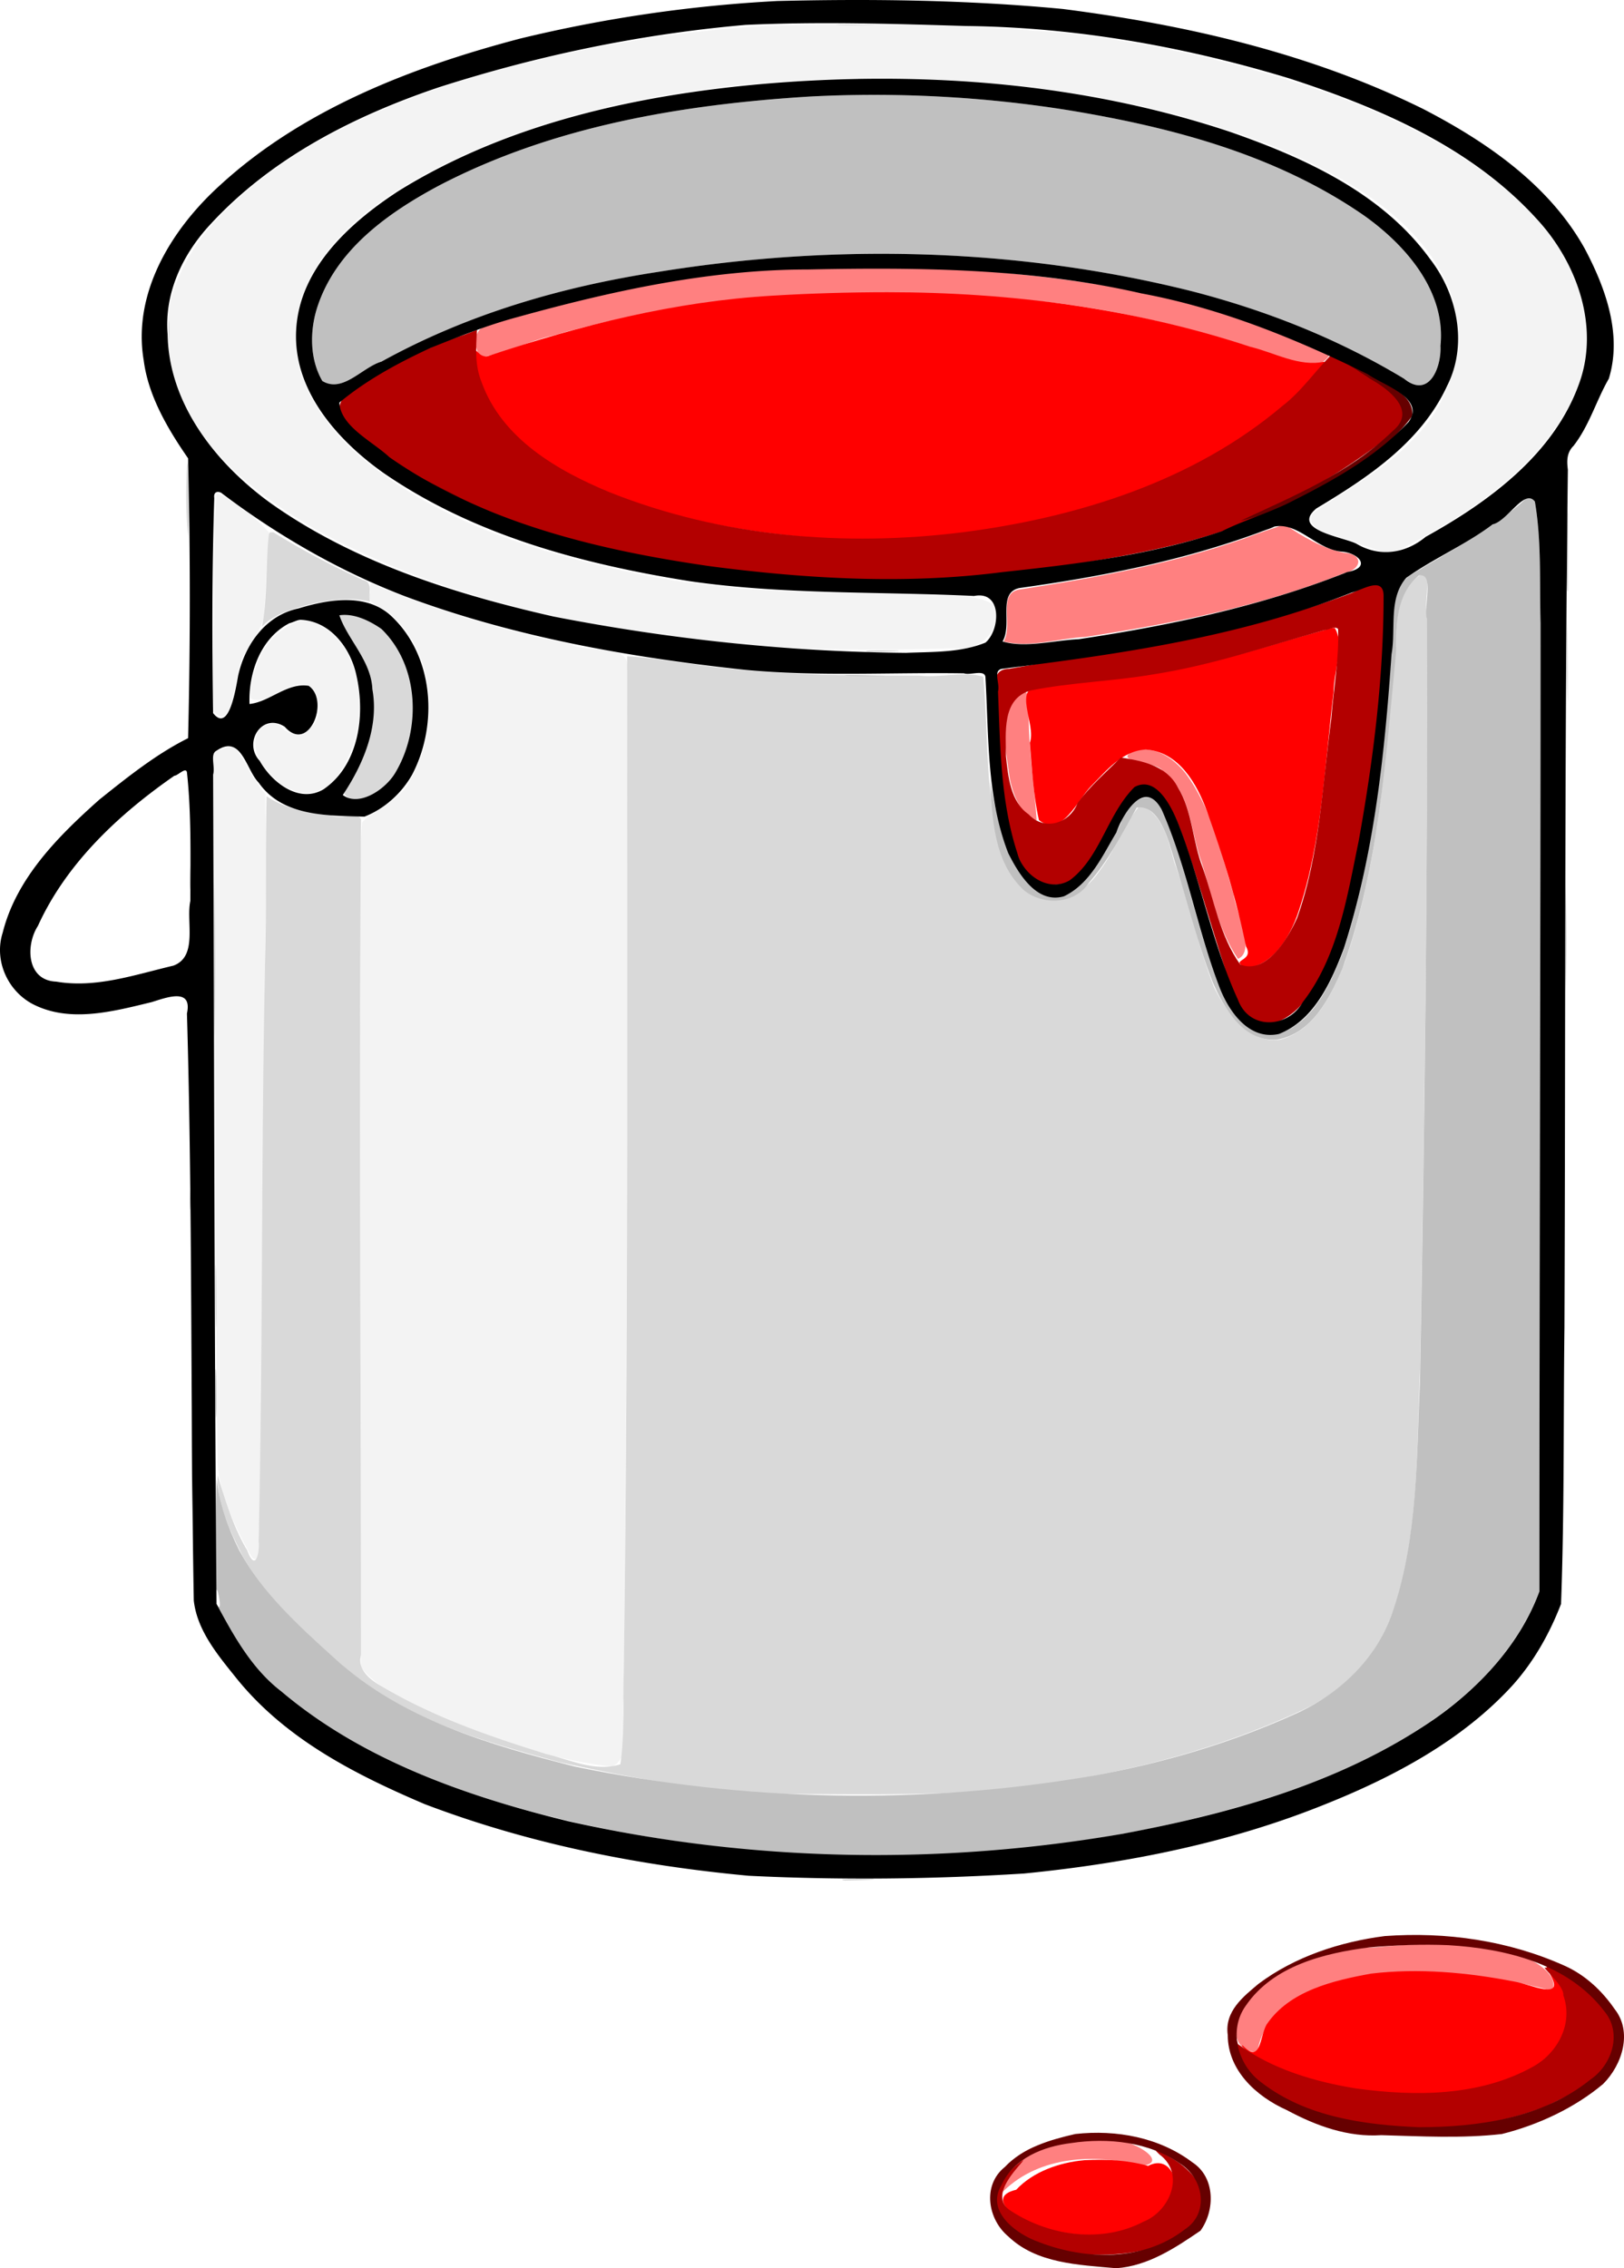 <svg xmlns="http://www.w3.org/2000/svg" width="143.334" height="200.174" viewBox="110.197 128.919 107.5 150.13"><g id="page1" fill-rule="evenodd"><path fill="#ff8080" d="M162.178 146.53c-3.163-.151-6.25.677-9.337 1.204-3.463.753-7.002 1.506-10.315 2.71-.98.152-1.054 1.356-.527 2.11 1.656-.227 3.162-1.055 4.819-1.431 10.466-3.012 21.534-3.313 32.301-2.26 5.873.603 11.596 2.184 17.168 4.142.978.602 3.011-.904 1.129-1.13-3.087-.978-6.099-2.334-9.337-3.087-5.195-1.28-10.616-1.807-15.962-2.183-3.313-.075-6.626-.226-9.94-.075m31.323 17.694c-5.045 1.882-10.316 2.861-15.662 3.69-1.732.15-.527 2.334-1.204 3.463 1.731.452 3.689-.226 5.42-.301 5.798-.904 11.672-2.033 17.093-4.217 1.205-.226 1.355-1.28 0-1.355-1.43-.301-2.71-1.054-3.915-1.882-.603.226-1.13.376-1.732.602m-15.963 10.692c-1.28 1.43-.753 3.614-.527 5.346.15 1.054.828 2.861 1.807 2.936-.15-2.258-.527-4.593-.527-6.852-.075-.451.226-2.334-.753-1.43m7.605 3.765c-1.28.677 1.656.602 2.033 1.28 1.882 1.355 1.807 3.99 2.56 6.023.678 2.184 1.13 4.518 2.41 6.4 1.204-.527-.151-3.087-.302-4.292-.828-2.71-1.43-5.647-3.162-7.98-.829-1.055-2.184-1.958-3.539-1.431m15.059 79.135c-2.861.452-6.099 1.28-7.68 3.99-.753 1.13-.828 2.862.903 2.937.226-1.506 1.28-2.86 2.636-3.614 3.087-1.58 6.701-1.732 10.09-1.58q3.387.225 6.776 1.128c.603-1.129-1.657-2.41-2.862-2.485-2.86-.753-5.948-.677-8.884-.376zm-19.803 12.875c-1.656 0-3.087.828-3.99 2.184-.678.451-.904 2.108.226 1.054 2.409-2.334 6.098-2.484 9.11-1.657 2.108-.225-.979-1.957-1.957-1.655-1.13-.076-2.184-.076-3.313.074z"/><path fill="red" d="M161.35 148.487c-6.476.377-12.725 1.958-18.824 3.99-.753.227-.904-1.053-.828.302.15 3.313 3.011 5.647 5.647 7.228 6.023 3.313 13.026 4.443 19.802 4.669 7.078.15 14.306-1.13 20.782-4.142 2.635-1.129 5.195-2.56 7.228-4.593.904-.828 2.636-2.258 2.71-3.087-1.656.377-3.312-.602-4.893-.978-7.756-2.56-15.888-3.615-24.02-3.615-2.56 0-5.12.076-7.604.226m36.518 22.137c-3.388.904-6.701 2.108-10.24 2.56-2.862.527-5.723.979-8.584 1.13-1.882.075-.226 2.56-.678 3.764.15 1.732.226 3.464.603 5.12 1.506 1.205 2.56-1.355 3.463-2.258.98-.98 2.033-2.335 3.614-2.41 2.184.15 3.389 2.259 4.066 4.141 1.055 2.937 1.958 5.873 2.56 8.885.603 1.054-1.204.828 0 1.43 1.808-.15 2.937-2.108 3.464-3.689 1.581-4.668 1.732-9.637 2.334-14.532 0-1.355.753-3.237.075-4.292-.225 0-.451.076-.677.151m3.087 88.924c-2.485.451-5.421 1.129-6.927 3.388-.452.828-.377 2.636-1.581 1.355-.302.076 1.807 1.507 2.635 1.732 4.066 1.657 8.734 2.184 13.101 1.28 2.335-.677 4.97-1.882 5.874-4.367.376-1.28-.377-2.56-1.28-3.388 1.13 1.882-1.356.678-2.335.527-3.087-.603-6.325-.903-9.487-.527m-18.974 12.348c-1.657.151-3.389.753-4.518 1.957-2.26.528.452 2.335 1.656 2.485 2.786.83 6.325.904 8.358-1.505 1.054-1.13.301-3.388-1.28-2.56-1.355-.377-2.786-.452-4.216-.377"/><path fill="#b30000" d="M141.02 151.047c-2.786.904-5.497 2.334-7.906 3.991-1.506 1.43 1.28 2.936 2.183 3.84 2.786 2.033 6.024 3.539 9.186 4.744 1.582.828 3.464 1.054 5.196 1.506 2.56.602 5.12 1.28 7.755 1.43 7.906 1.054 16.038 1.054 23.944-.301 3.69-.602 7.38-1.28 10.843-2.56 3.463-1.581 6.776-3.464 9.788-5.798 1.732-.979 1.205-2.786-.376-3.539-1.13-.527-2.26-2.183-3.238-2.033-1.13 1.13-2.033 2.485-3.313 3.464-5.873 4.97-13.553 7.379-21.158 8.358-7.83.979-15.963.3-23.342-2.636-3.463-1.43-7.153-3.539-8.508-7.303-.452-1.13-.376-2.26-.301-3.464zm58.73 17.092c-7.303 2.786-15.134 3.69-22.739 5.045-1.732 0-.527 2.485-.828 3.539.15 3.238.15 6.626 1.732 9.562.753 1.582 3.011 1.506 3.99.302 1.43-1.732 2.033-4.066 3.69-5.572 1.58-.15 2.41 1.882 2.86 3.162 1.055 2.937 1.883 5.948 2.862 8.96 0 1.657 1.355 3.916 3.313 3.464 1.958-.678 2.861-2.861 3.69-4.593 2.183-5.723 2.785-11.897 3.388-17.996.15-1.882.527-3.84.226-5.797-.226-1.205-1.506-.377-2.184-.076m-1.882 2.485c-3.765 1.054-7.454 2.334-11.37 2.937-2.635.451-5.421.527-8.056 1.054-1.958.527-1.657 2.86-1.657 4.367.15 1.355.301 3.012 1.506 3.84 1.054 1.13 2.71.602 3.238-.753.828-1.13 1.882-2.033 2.861-3.012 1.43.226 3.012.527 3.765 1.958.979 1.581.979 3.614 1.656 5.346.753 2.108 1.13 4.517 2.485 6.4 1.732.678 3.162-1.732 3.765-3.087 1.506-4.217 1.656-8.734 2.259-13.177.15-1.958.527-3.99.451-5.948-.226-.226-.602.075-.903.075m14.682 88.548c-.527-.227 1.205 1.128 1.13 1.807.677 1.882-.377 3.84-2.033 4.743-3.54 1.958-7.756 1.958-11.671 1.43-2.786-.452-5.572-1.28-7.83-2.936-.302-.903-.227-.979-.151.075.602 2.56 3.313 3.765 5.647 4.518 4.819 1.355 10.165 1.355 14.833-.452 1.882-.904 4.292-1.958 4.744-4.216.075-2.259-2.108-3.69-3.916-4.744-.15 0-.677-.527-.753-.225m-25.6 12.347c1.732 1.28.678 3.765-1.054 4.444-2.71 1.43-6.174.978-8.734-.679-1.807-1.054.903-3.312.753-3.388-1.13.753-2.485 2.41-1.431 3.765 1.958 2.334 5.27 2.71 8.132 2.41 1.957-.226 4.367-.904 5.12-2.937.452-1.958-1.506-3.238-3.012-3.916v.076z"/><path fill="#600" d="M200.88 153.984c1.204.677 3.162 2.108 1.505 3.463-2.86 2.786-6.55 4.292-10.09 5.949 1.733-.377 3.465-1.205 5.046-2.033 2.334-1.356 4.743-2.71 6.325-4.895.225-1.58-2.109-2.183-3.163-3.011-.602-.301-1.807-.829-.527-.076.301.226.602.377.904.603m-64.453 5.722c2.108 1.43 4.518 2.485 6.927 3.54 1.13.3-1.732-.904-2.334-1.206-1.506-.753-3.087-1.58-4.593-2.334m65.431 97.357c-2.936.376-5.948 1.355-8.357 3.163-.98.827-2.26 1.807-2.033 3.388 0 2.334 1.882 4.066 3.915 4.97 1.958 1.053 4.066 1.806 6.25 1.656 2.635.075 5.346.225 7.98-.076 2.41-.602 4.82-1.731 6.702-3.312 1.28-1.28 1.958-3.464.753-4.97-.828-1.205-1.957-2.26-3.313-2.86-3.69-1.658-7.83-2.26-11.897-1.959m-1.054.753c-2.936.376-6.324 1.205-8.132 3.84-1.204 1.657-.527 3.99 1.055 5.12 2.936 2.259 6.776 2.786 10.39 2.937 3.916 0 8.207-.603 11.37-3.163 1.43-.978 2.108-3.087.904-4.517-2.41-3.163-6.552-4.142-10.316-4.368-1.732-.075-3.539 0-5.27.15m-19.426 12.348c-1.656.377-3.463.904-4.668 2.184-1.506 1.205-1.13 3.463.226 4.593 1.882 1.807 4.668 1.882 7.153 2.108 2.108-.15 3.915-1.355 5.572-2.485.978-1.355.978-3.538-.527-4.517-2.184-1.657-5.045-2.184-7.756-1.883m-.301.603c-1.807.225-3.765.978-4.593 2.786-1.054 1.731.979 3.237 2.485 3.765 3.087 1.204 6.927 1.28 9.637-.828 1.657-1.054 1.28-3.389-.3-4.368-2.034-1.43-4.744-1.732-7.229-1.355"/><path fill="#f3f3f3" d="M160.747 130.642c-6.325.377-12.65 1.506-18.824 3.238-6.174 1.882-12.499 4.518-17.092 9.261-2.635 2.636-4.442 6.702-3.313 10.466 1.356 4.744 5.497 7.982 9.638 10.391 8.283 4.518 17.77 6.55 27.106 7.454 5.045.527 10.165.527 15.21.377 1.581.226 3.087-1.205 2.56-2.861-1.355-.829-3.087-.528-4.593-.678-6.4-.15-12.875-.075-19.2-1.43-6.475-1.356-13.026-3.389-18.146-7.68-2.786-2.335-5.045-5.95-4.142-9.714.98-4.141 4.669-7.002 8.283-8.96 8.584-4.593 18.447-6.174 28.16-6.4 9.638-.15 19.502 1.054 28.537 4.668 4.142 1.807 8.433 4.141 10.692 8.207 1.958 3.464 1.054 8.132-1.807 10.918-1.882 2.108-4.518 3.388-6.776 5.045-.452 1.43 2.258 1.43 3.237 2.033.678.15 1.356.527 2.033.602 4.593-2.334 9.262-5.195 11.747-9.788 1.807-3.238 1.505-7.38-.603-10.39-3.162-4.67-8.283-7.455-13.327-9.563-6.25-2.41-12.876-3.991-19.502-4.744a175 175 0 0 0-19.878-.452m-36.367 37.723c0 2.56-.226 5.12 0 7.68 1.13 1.205 1.355-1.807 1.58-2.56.151-1.656 1.808-2.635 1.733-4.292.15-1.656.075-3.313.376-4.97-.979-1.053-2.334-2.258-3.539-2.634-.15 2.259-.15 4.517-.15 6.776m10.315-.226c-.301.904.979.904 1.43 1.506 2.937 2.635 3.163 7.454 1.28 10.767-.602 1.506-2.333 1.958-3.237 2.937-.301 4.518-.075 9.11-.15 13.628 0 14.156.075 28.236.075 42.316 1.58 1.883 3.99 2.635 6.174 3.615 3.313 1.354 6.852 2.56 10.466 2.936 1.43-.753.452-3.087.753-4.518q.339-33.995.226-67.991c.376-1.958-2.635-1.13-3.84-1.807-4.518-.904-8.885-2.26-13.102-3.991-.15.226-.075.376-.075.602m-5.346 2.184c-1.732.903-2.56 2.936-2.56 4.819 1.28.677 3.313-2.184 4.292-.301.979 1.731-1.13 3.764-2.485 1.957-2.183-.15-1.656 2.485-.452 3.389.98 1.355 3.238 1.731 4.292.225 1.732-2.334 2.108-5.647.753-8.282-.677-1.205-2.334-2.786-3.84-1.807m-4.518 8.207c-.753.075-.451.828-.527 1.355.226 15.36.076 30.72.301 46.006.226 2.183 1.205 4.217 2.26 6.098.752.678.3-1.731.526-2.334.226-14.155.151-28.31.452-42.466 0-1.882-.075-3.765-.075-5.722-.828-.904-1.28-2.109-2.033-3.088-.301-.15-.602.076-.904.151"/><path fill="#d9d9d9" d="M165.717 130.567c.753.075 3.764 0 1.581 0-.226 0-2.41-.075-1.581 0m-43.145 29.215c-.075 1.58-.075 3.087.076 4.668.075-1.732.15-3.464 0-5.045v.075zm5.422 4.517c-.226 2.033-.075 4.141-.452 6.1.828-.904 2.334-1.28 3.614-1.582 1.13-.226 2.334-.377 3.539-.075-.15-.527.226-1.28-.452-1.431a50 50 0 0 1-5.948-3.162h-.226zm75.973 2.861c-1.28 1.13-1.356 2.937-1.356 4.518-.677 7.003-1.054 14.156-3.388 20.932-.828 2.033-1.958 4.518-4.292 5.12-2.108.302-3.539-1.807-4.367-3.463-1.054-2.71-1.656-5.572-2.635-8.283-.377-1.355-.753-3.237-2.259-3.764-1.13 1.28-1.657 3.011-2.71 4.367-.904 1.355-2.636 2.41-4.292 1.656-1.958-.903-2.335-3.463-2.711-5.421-.527-3.012-.377-6.1-.678-9.11-1.13-.377-2.861.074-4.216-.076-4.97 0-9.94 0-14.909-.753-1.43-.15-2.936-.452-4.442-.527 0 22.438.075 44.876-.226 67.239-.075 2.032.075 4.066-.226 6.098-1.656.527-3.313-.3-4.894-.677-3.916-1.205-7.756-2.56-11.22-4.669-.677-.451-1.28-1.054-1.053-1.882 0-18.372-.15-36.82 0-55.191.075-.678-1.43-.076-1.958-.377-1.506-.15-3.087-.452-4.292-1.28-.075 3.313 0 6.626-.075 9.864-.301 13.176-.15 26.278-.452 39.454.075.828-.226 2.034-.753.603-.903-1.506-1.43-3.238-1.958-4.97-.075 1.883.829 3.69 1.657 5.347 1.657 2.936 4.367 5.194 6.852 7.454 3.99 3.388 9.11 4.819 14.08 6.174 4.443.979 8.96 1.807 13.553 2.108 4.97 0 10.014.151 14.984-.225 7.002-.679 14.005-2.26 20.405-5.196 2.937-1.28 5.497-3.765 6.4-7.003 1.581-5.045 1.43-10.39 1.657-15.661.3-16.716.527-33.431.451-50.147-.226-.602.527-3.237-.677-2.259m-71.305 2.485c-.452 1.506 1.882 2.937 1.807 4.593.753 2.485-.226 4.97-1.581 7.003.527 1.506 3.464-.226 3.765-1.581 1.43-2.862 1.204-6.551-.904-9.036-.753-.753-1.957-1.355-3.087-.979m81.244 3.388c0 .678.075 3.69.075 1.582 0-1.582 0-3.163-.075-4.744zm-89.451 41.714c0 .828.075 3.313.075 1.205 0-.979 0-3.012-.075-3.313z"/><path fill="silver" d="M167.147 134.181c.829.075 3.464 0 1.28 0-.226 0-1.957-.075-1.28 0m-3.388 1.13c-8.433.527-16.941 1.957-24.47 5.873-3.39 1.807-6.928 4.291-8.133 8.207-.452 1.506-.452 3.313.377 4.743 1.355.829 2.635-.903 3.915-1.28 5.722-3.162 11.972-4.97 18.372-5.948 11.67-1.882 23.793-1.581 35.238 1.28 4.97 1.28 9.713 3.162 14.08 5.798 1.657 1.355 2.485-.753 2.41-2.184.376-3.614-2.334-6.701-5.12-8.659-5.798-3.99-12.65-5.797-19.502-6.927-5.647-.903-11.445-1.205-17.167-.903m-42.391 15.887v.376c.075-.677 0-2.334 0-.753zm92.538 14.155c0 .678 0 3.163.075 2.636v-5.422c-.075.98-.075 1.883-.075 2.786m-3.163-3.011c-2.183 1.807-4.743 3.162-7.228 4.668-1.506 1.13-.904 3.238-1.205 4.894-.452 6.701-1.13 13.478-3.162 19.878-.828 2.108-1.883 4.668-4.141 5.497-2.033.527-3.389-1.431-4.066-3.012-1.506-3.765-2.184-7.831-3.69-11.52-.678-1.958-2.485-.829-2.861.677-.979 1.807-2.033 3.99-4.141 4.744-1.732.226-2.636-1.657-3.238-2.937-.602-1.506-1.054-3.087-1.28-4.668.15 2.485.226 5.346 2.184 7.228 1.204 1.054 3.388 1.054 4.367-.451 1.28-1.431 2.183-3.238 3.162-4.97 1.506-.226 2.108 2.184 2.485 3.464.828 2.635 1.506 5.42 2.56 8.132.753 1.731 2.033 3.915 4.216 3.764 2.335-.376 3.54-2.786 4.368-4.743 2.409-6.702 2.86-13.93 3.538-20.932 0-1.807 0-3.765 1.506-5.045 1.054-.226.301 2.108.527 2.861.076 16.866-.15 33.657-.451 50.448-.226 5.045-.151 10.24-1.732 15.059-.979 3.162-3.464 5.572-6.4 6.927-4.292 1.957-8.885 3.313-13.478 4.141-11.37 1.958-23.04 1.732-34.335-.602-5.647-1.43-11.595-3.163-15.962-7.228-2.335-2.108-4.744-4.292-6.25-7.078-.753-1.506-1.355-3.162-1.506-4.819-.075 2.56-.075 5.196 0 7.755-.075-1.28.527 1.581 0 .603 1.13 2.258 2.485 4.442 4.518 6.023 5.572 4.518 12.574 6.927 19.501 8.508 12.274 2.711 25.224 2.862 37.573.377 7.153-1.505 14.532-3.69 20.33-8.282 2.484-1.958 4.517-4.518 5.647-7.454 0-21.384.075-42.693.075-64.077-.075-2.71.075-5.421-.377-8.056-.15-.829-.752 0-1.054.226m-43.069 9.713c.829 0 3.313-.076 1.205-.076-.226 0-1.882 0-1.205.076m-1.43 1.58c.602.076 3.915 0 1.882 0-.301 0-2.635-.074-1.882 0m-43.446 12.575c-.075.828 0 2.635 0 .753v-2.334zm1.582 6.4v5.27q.113-5.307 0-10.616zm89.45-1.506v3.54q.114-3.615 0-7.23zm-91.032 16.49c-.075.753 0 2.334 0 .678v-1.356zm90.957 7.755v3.012-6.927zm-89.3 5.873c0 .829.075 2.636.075.678 0-.602 0-2.56-.075-2.334zm-1.581 4.368v3.463q.112-3.501 0-7.002zm43.22 27.783c.602 0 3.162-.074 1.355-.074-.151 0-2.033 0-1.356.074"/><path d="M161.65 128.986a93 93 0 0 0-17.016 2.485c-7.153 1.882-14.381 4.668-19.878 9.713-3.238 2.936-5.798 7.153-5.045 11.595.301 2.334 1.581 4.518 2.937 6.475q.225 9.262 0 18.523c-2.108 1.054-3.99 2.56-5.873 4.066-2.71 2.41-5.497 5.195-6.4 8.81-.603 1.882.376 3.99 2.183 4.819 2.41 1.129 5.196.376 7.68-.226.98-.302 2.711-.98 2.334.753.377 12.95.226 25.901.452 38.852.226 2.033 1.657 3.689 2.862 5.195 3.237 3.991 7.83 6.326 12.423 8.283 6.927 2.635 14.156 4.066 21.46 4.743 6.098.301 12.197.227 18.22-.15 6.853-.677 13.63-2.033 19.954-4.593 4.518-1.807 9.036-4.217 12.349-7.831 1.43-1.581 2.484-3.463 3.238-5.421.225-6.1.15-12.198.225-18.297.075-18.9 0-37.873.226-56.773-.075-.602-.075-1.129.376-1.58 1.054-1.356 1.507-3.013 2.335-4.443.903-2.937-.227-6.024-1.581-8.584-2.335-4.216-6.476-7.078-10.693-9.261-7.454-3.69-15.66-5.572-23.868-6.626-6.325-.603-12.65-.678-18.9-.527m-2.107 1.581c-6.928.602-13.78 2.033-20.33 4.141-5.572 1.883-11.069 4.668-15.135 9.11-1.807 1.959-3.011 4.519-2.786 7.23.076 4.592 3.163 8.508 6.777 11.143 5.497 3.915 12.123 6.024 18.749 7.53 7.68 1.505 15.51 2.334 23.341 2.409 1.732-.075 3.614 0 5.27-.678.98-.828 1.13-3.463-.752-3.087-6.25-.301-12.574-.075-18.824-.979-7.078-1.13-14.23-3.011-20.254-7.153-3.087-2.183-6.024-5.496-5.798-9.487.226-4.066 3.539-7.078 6.776-9.186 7.154-4.442 15.662-6.325 24.02-7.078 10.39-.903 21.082-.15 31.021 3.163 4.97 1.731 10.09 4.066 13.252 8.433 1.807 2.334 2.485 5.647 1.13 8.358-1.732 3.764-5.271 6.098-8.66 8.131-1.731 1.431 1.733 1.883 2.636 2.335 1.506.903 3.238.677 4.593-.452 4.217-2.334 8.508-5.497 10.165-10.165 1.355-3.765-.15-7.981-2.786-10.843-4.292-4.743-10.39-7.378-16.414-9.336-6.928-2.108-14.156-3.388-21.384-3.464-4.894-.15-9.713-.3-14.607-.075m4.216 4.744c-8.433.527-16.941 1.957-24.47 5.873-3.39 1.807-6.928 4.291-8.133 8.207-.452 1.506-.452 3.313.377 4.743 1.355.829 2.635-.903 3.915-1.28 5.722-3.162 11.972-4.97 18.372-5.948 11.67-1.882 23.793-1.581 35.238 1.28 4.97 1.28 9.713 3.162 14.08 5.798 1.657 1.355 2.485-.753 2.41-2.184.376-3.614-2.334-6.701-5.12-8.659-5.798-3.99-12.65-5.797-19.502-6.927-5.647-.903-11.445-1.205-17.167-.903m-.075 11.444c-6.55 0-13.026 1.431-19.276 3.163-1.958.527-3.84 1.28-5.722 2.033-2.109.979-4.217 2.108-6.024 3.614.075 1.581 2.184 2.56 3.313 3.614 6.25 4.367 13.93 6.174 21.309 7.229 6.4.828 12.875 1.204 19.275.376 4.894-.527 9.864-1.13 14.532-2.71 1.356-.678 2.861-1.13 4.292-1.808 2.861-1.43 5.798-3.012 8.057-5.421 1.13-1.581-1.657-2.41-2.711-3.162-4.744-2.335-9.713-4.367-14.984-5.346-7.228-1.657-14.682-1.732-22.061-1.582M124.38 161.89c-.151 4.743-.151 9.487-.076 14.23 1.054 1.356 1.506-1.656 1.657-2.484.452-2.033 1.807-3.99 3.99-4.443 1.958-.602 4.518-1.054 6.175.527 2.786 2.636 3.087 7.154 1.355 10.467-.678 1.204-1.807 2.258-3.162 2.785-2.485-.075-5.422 0-7.003-2.258-.828-.829-1.13-3.238-2.786-2.109-.452.226-.075 1.055-.226 1.582.076 18.296.076 36.593.226 54.89 1.13 2.108 2.334 4.292 4.292 5.797 5.346 4.518 12.198 6.928 18.974 8.584 12.048 2.71 24.622 2.937 36.745.829 7.228-1.356 14.532-3.388 20.63-7.606 3.012-2.108 5.648-4.969 6.928-8.432 0-21.384.075-42.693.075-64.077-.075-2.71.075-5.421-.377-8.056-.677-.904-1.806 1.28-2.785 1.506-1.808 1.355-3.916 2.258-5.723 3.538-1.205 1.356-.678 3.389-.979 5.045-.452 6.55-1.13 13.177-3.162 19.502-.828 2.183-1.958 4.743-4.292 5.647-2.033.452-3.388-1.581-3.99-3.238-1.431-3.765-2.109-7.83-3.765-11.595-1.13-2.109-2.56.226-3.012 1.506-.904 1.505-1.732 3.388-3.464 4.216-1.807.527-3.012-1.506-3.69-2.861-1.43-3.69-1.28-7.68-1.505-11.596 0-.602-.98-.15-1.43-.3-4.82-.076-9.639.225-14.457-.227-7.68-.828-15.36-2.183-22.589-4.894-4.292-1.656-8.358-3.99-12.047-6.776-.15-.15-.603-.226-.527.3m69.196 2.259c-5.12 1.882-10.466 2.936-15.887 3.69-1.506.3-.452 2.409-1.13 3.538 1.506.452 3.389-.075 5.045-.15 6.024-.904 12.123-2.184 17.77-4.443 1.656-.301.753-1.28-.377-1.355-1.656-.15-2.861-1.958-4.442-1.657-.301.15-.603.226-.98.377m6.099 3.99c-7.38 2.937-15.285 4.066-23.116 5.045-.677.075-.15.979-.3 1.506.15 3.539.15 7.228 1.28 10.692.376 1.43 2.032 2.635 3.463 1.807 2.033-1.506 2.484-4.367 4.291-6.174 1.506-.828 2.56 1.506 3.012 2.71 1.43 3.765 2.184 7.756 3.84 11.37.753 2.033 3.313 1.882 4.292.15 2.334-3.011 2.937-7.002 3.69-10.616.978-5.421 1.656-10.843 1.656-16.264 0-1.355-1.43-.376-2.108-.226m-67.013 1.506c.527 1.581 2.108 3.012 2.184 4.894.451 2.485-.603 4.97-1.958 7.003 1.13.828 2.936-.452 3.539-1.581 1.656-2.862 1.506-7.003-.979-9.412-.753-.527-1.807-1.054-2.786-.904m-3.313.527c-1.882.98-2.71 3.238-2.635 5.346 1.355-.15 2.485-1.43 3.915-1.205 1.43.98 0 4.518-1.581 2.711-1.506-.979-2.786 1.054-1.657 2.259.753 1.355 2.56 2.861 4.217 1.882 2.334-1.58 2.786-4.894 2.184-7.53-.377-1.806-1.732-3.613-3.69-3.689-.226 0-.452.151-.753.226m-7.605 10.09c-3.69 2.56-7.153 5.798-9.035 9.939-.828 1.28-.753 3.614 1.205 3.69 2.635.451 5.195-.452 7.755-1.055 1.656-.602.828-2.936 1.13-4.292 0-2.86.075-5.722-.227-8.508-.075-.376-.602.226-.828.226"/></g></svg>